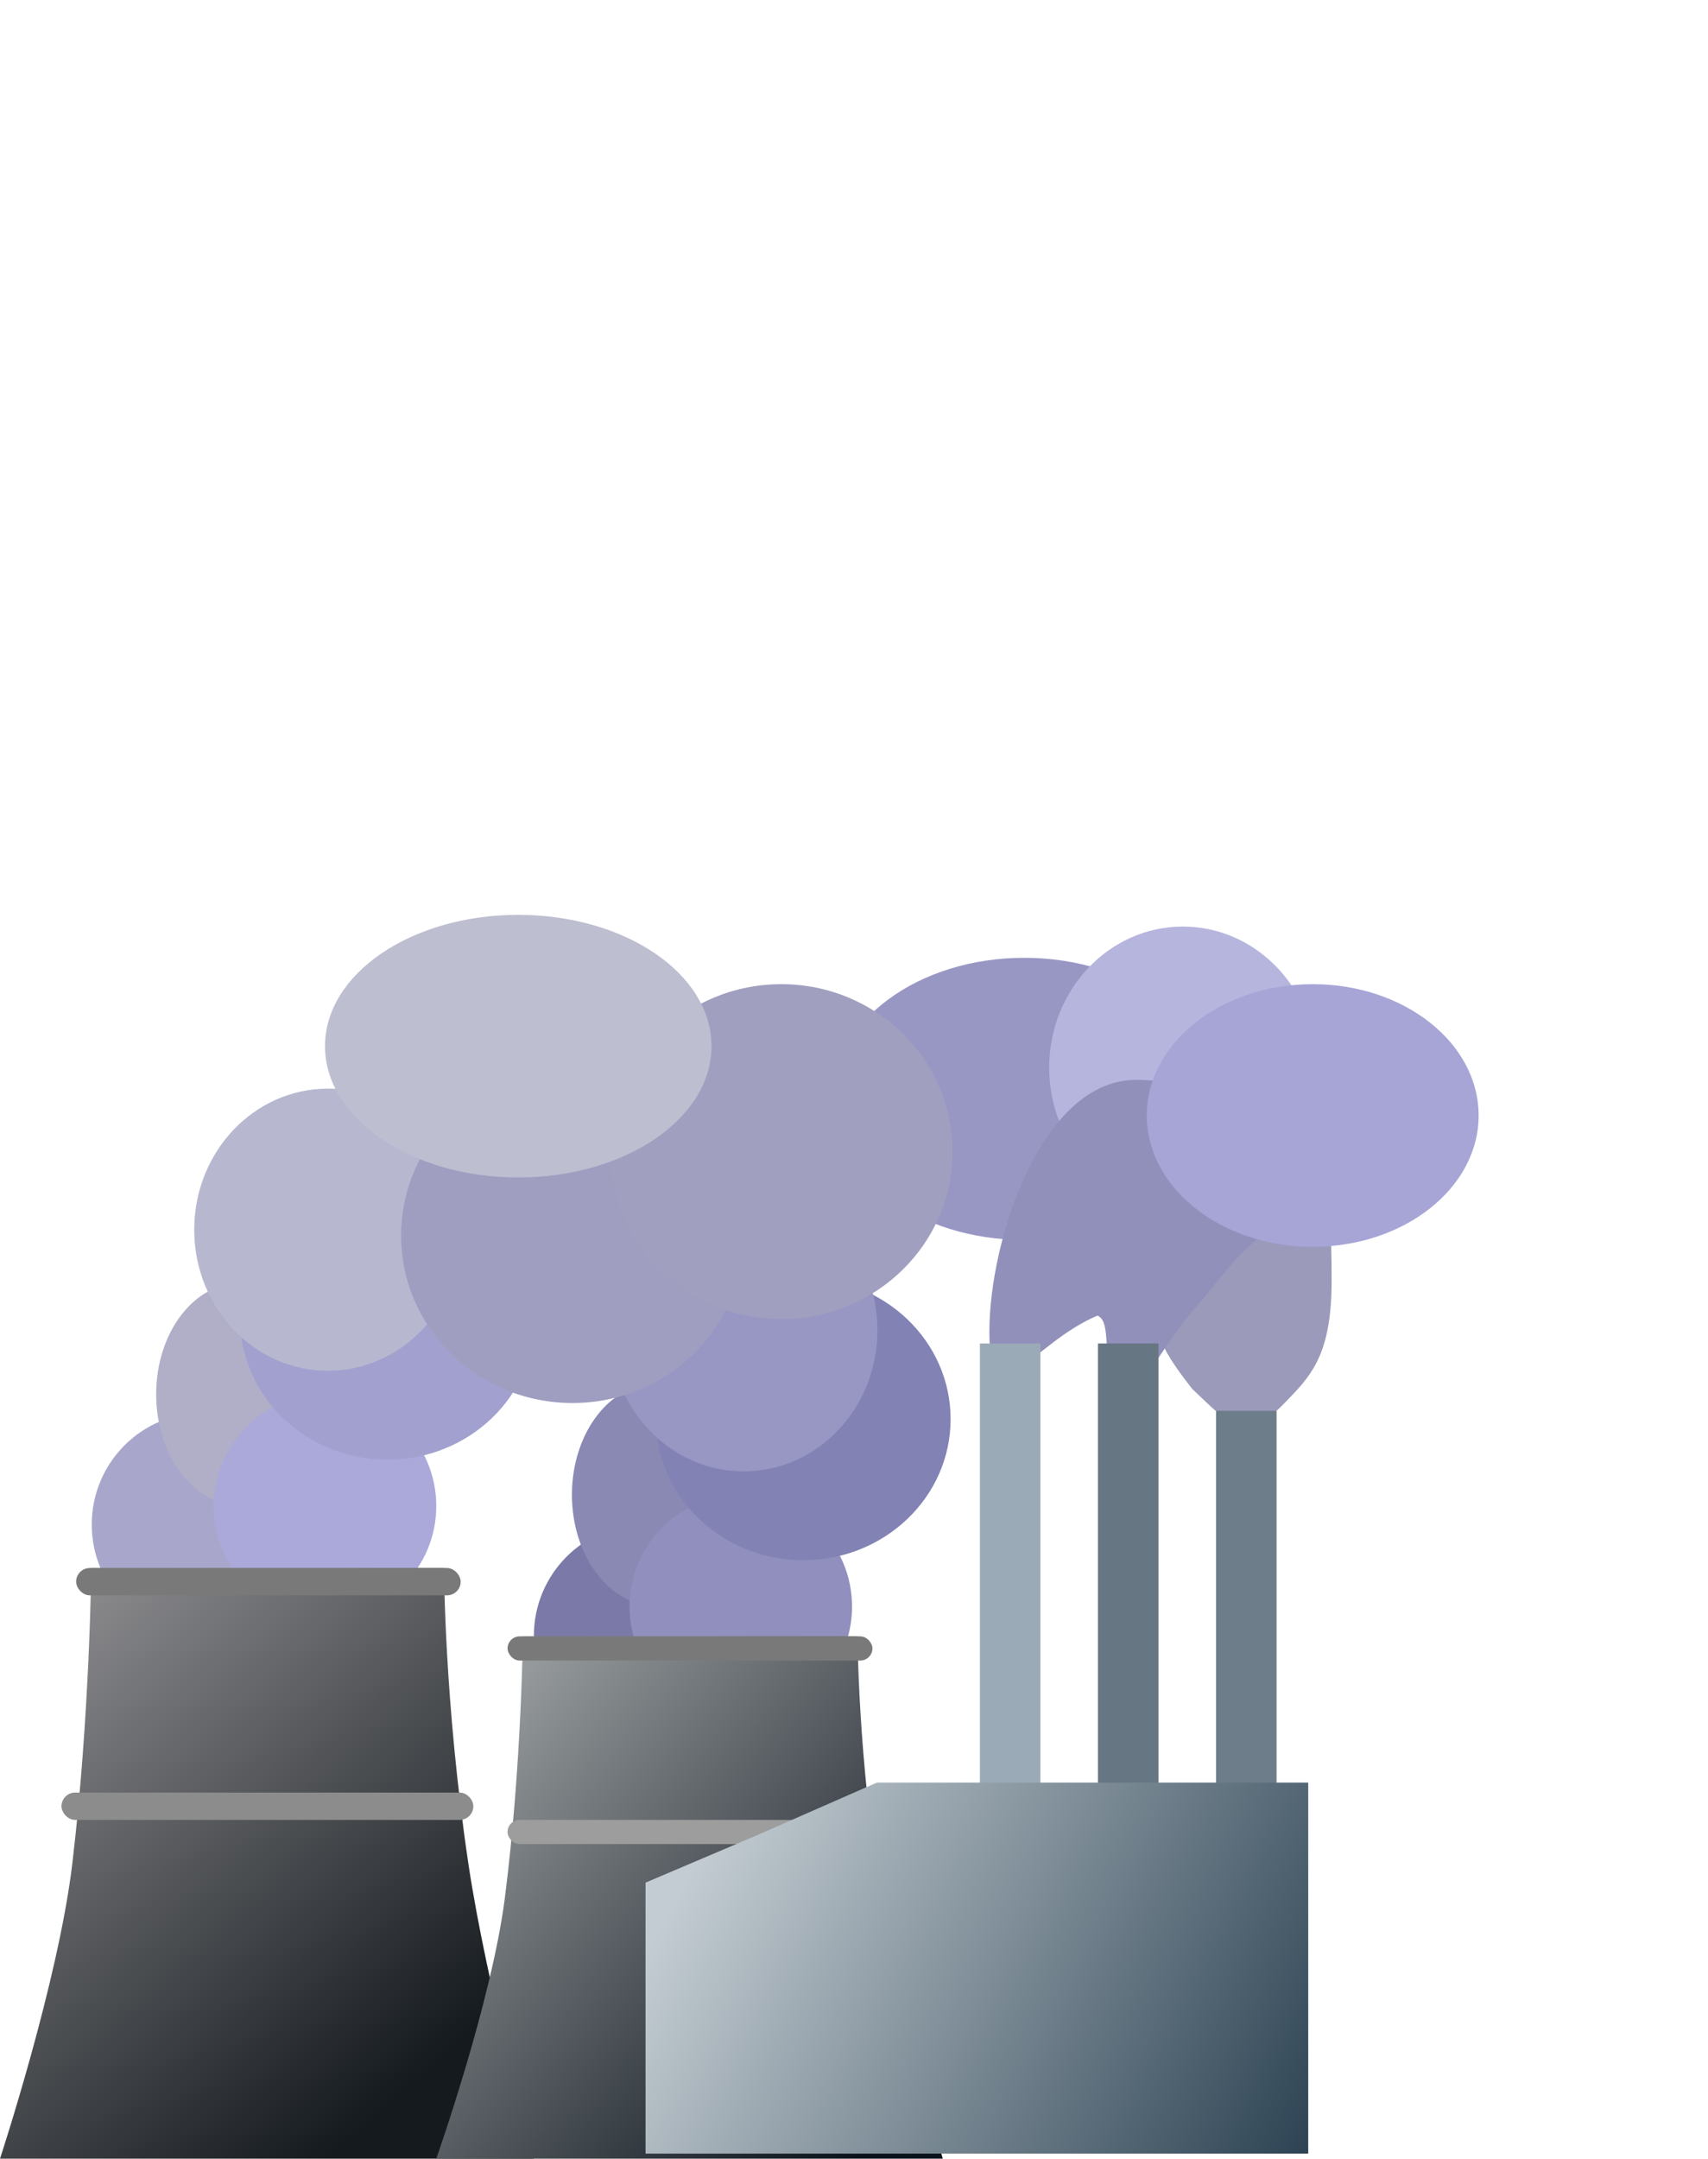 <svg width="254" height="321" viewBox="0 0 254 321" fill="none" xmlns="http://www.w3.org/2000/svg">
<ellipse cx="30.189" cy="226.64" rx="16.546" ry="16.619" fill="#A8A7CB"/>
<ellipse cx="35.777" cy="207.264" rx="12.555" ry="16.546" fill="#B0AFC7"/>
<ellipse cx="48.332" cy="223.883" rx="16.546" ry="16.619" fill="#AAA9D9"/>
<ellipse cx="57.621" cy="196.016" rx="21.916" ry="20.973" fill="#A1A0CF"/>
<ellipse cx="48.767" cy="182.808" rx="19.884" ry="20.973" fill="#B7B7D0"/>
<ellipse cx="95.938" cy="243.186" rx="16.546" ry="16.619" fill="#7A79A7"/>
<ellipse cx="97.607" cy="222.214" rx="12.555" ry="16.546" fill="#8A89B4"/>
<ellipse cx="110.162" cy="238.832" rx="16.546" ry="16.619" fill="#908FBD"/>
<ellipse cx="119.451" cy="210.965" rx="21.916" ry="20.973" fill="#8382B5"/>
<ellipse cx="110.597" cy="197.757" rx="19.884" ry="20.973" fill="#9897C4"/>
<ellipse cx="152.325" cy="163.359" rx="28.52" ry="20.973" fill="#9897C4"/>
<ellipse cx="175.91" cy="158.715" rx="19.884" ry="20.973" fill="#B6B5DE"/>
<ellipse cx="85.125" cy="183.679" rx="25.472" ry="24.892" fill="#9F9EC1"/>
<ellipse cx="116.185" cy="171.197" rx="25.472" ry="24.892" fill="#A09FBF"/>
<path d="M198.028 190.428C198.028 200.781 195.274 204.17 191.876 207.699C190.32 209.316 189.083 210.648 185.272 213.36C180.555 209.804 179.248 208.28 177.289 206.466C173.588 201.676 170.54 197.65 170.54 188.323C170.54 174.576 178.199 163.432 187.647 163.432C197.095 163.432 198.028 176.681 198.028 190.428Z" fill="#9B9ABB"/>
<path d="M189.916 181.356C184.328 186.872 185.707 184.652 179.248 192.677C171.338 201.531 171.864 204.972 167.782 205.014C162.84 205.066 165.896 196.669 163.21 195.58C153.413 199.644 147.132 211.722 147.132 197.975C147.132 184.228 154.908 160.529 168.975 160.529C183.043 160.529 197.464 172.503 189.916 181.356Z" fill="#9190BA"/>
<ellipse cx="77.07" cy="155.521" rx="28.738" ry="19.521" fill="#BEBED1"/>
<ellipse cx="195.214" cy="165.827" rx="24.674" ry="19.521" fill="#A6A5D6"/>
<path d="M13.571 233.099H66.039C66.039 233.099 66.039 252.838 69.667 277.149C72.31 294.856 79.392 320.909 79.392 320.909H0C0 320.909 8.652 294.621 10.74 277.149C13.369 255.16 13.571 233.099 13.571 233.099Z" fill="url(#paint0_linear_8_46)"/>
<rect x="11.321" y="233.099" width="57.185" height="4.064" rx="2.032" fill="#797979"/>
<rect x="9.144" y="266.481" width="61.249" height="4.064" rx="2.032" fill="#8C8C8C"/>
<path d="M77.754 243.259H127.536C127.536 243.259 127.536 260.714 130.979 282.212C133.487 297.871 140.206 320.909 140.206 320.909H64.878C64.878 320.909 73.087 297.663 75.068 282.212C77.562 262.768 77.754 243.259 77.754 243.259Z" fill="url(#paint1_linear_8_46)"/>
<rect x="75.481" y="243.259" width="54.258" height="3.594" rx="1.797" fill="#797979"/>
<rect x="75.473" y="270.545" width="54.258" height="3.594" rx="1.797" fill="#9D9D9D"/>
<rect x="145.721" y="199.717" width="8.999" height="80.988" fill="#9AABB7"/>
<rect x="163.283" y="199.717" width="8.999" height="80.988" fill="#667783"/>
<rect x="180.845" y="209.731" width="8.999" height="80.988" fill="#6D7D89"/>
<path d="M112.277 272.949L130.397 265L194.55 265V320.153H96V279.87L112.277 272.949Z" fill="url(#paint2_linear_8_46)"/>
<defs>
<linearGradient id="paint0_linear_8_46" x1="7.547" y1="242.824" x2="64.442" y2="306.758" gradientUnits="userSpaceOnUse">
<stop stop-color="#88888B"/>
<stop offset="1" stop-color="#151A1E"/>
</linearGradient>
<linearGradient id="paint1_linear_8_46" x1="55.1" y1="259.623" x2="129.958" y2="326.092" gradientUnits="userSpaceOnUse">
<stop offset="0.027" stop-color="#A0A4A6"/>
<stop offset="0.952" stop-color="#0A121A"/>
</linearGradient>
<linearGradient id="paint2_linear_8_46" x1="105.579" y1="272.547" x2="194.55" y2="320.153" gradientUnits="userSpaceOnUse">
<stop stop-color="#C3CCD2"/>
<stop offset="1" stop-color="#2D4353"/>
</linearGradient>
</defs>
</svg>
